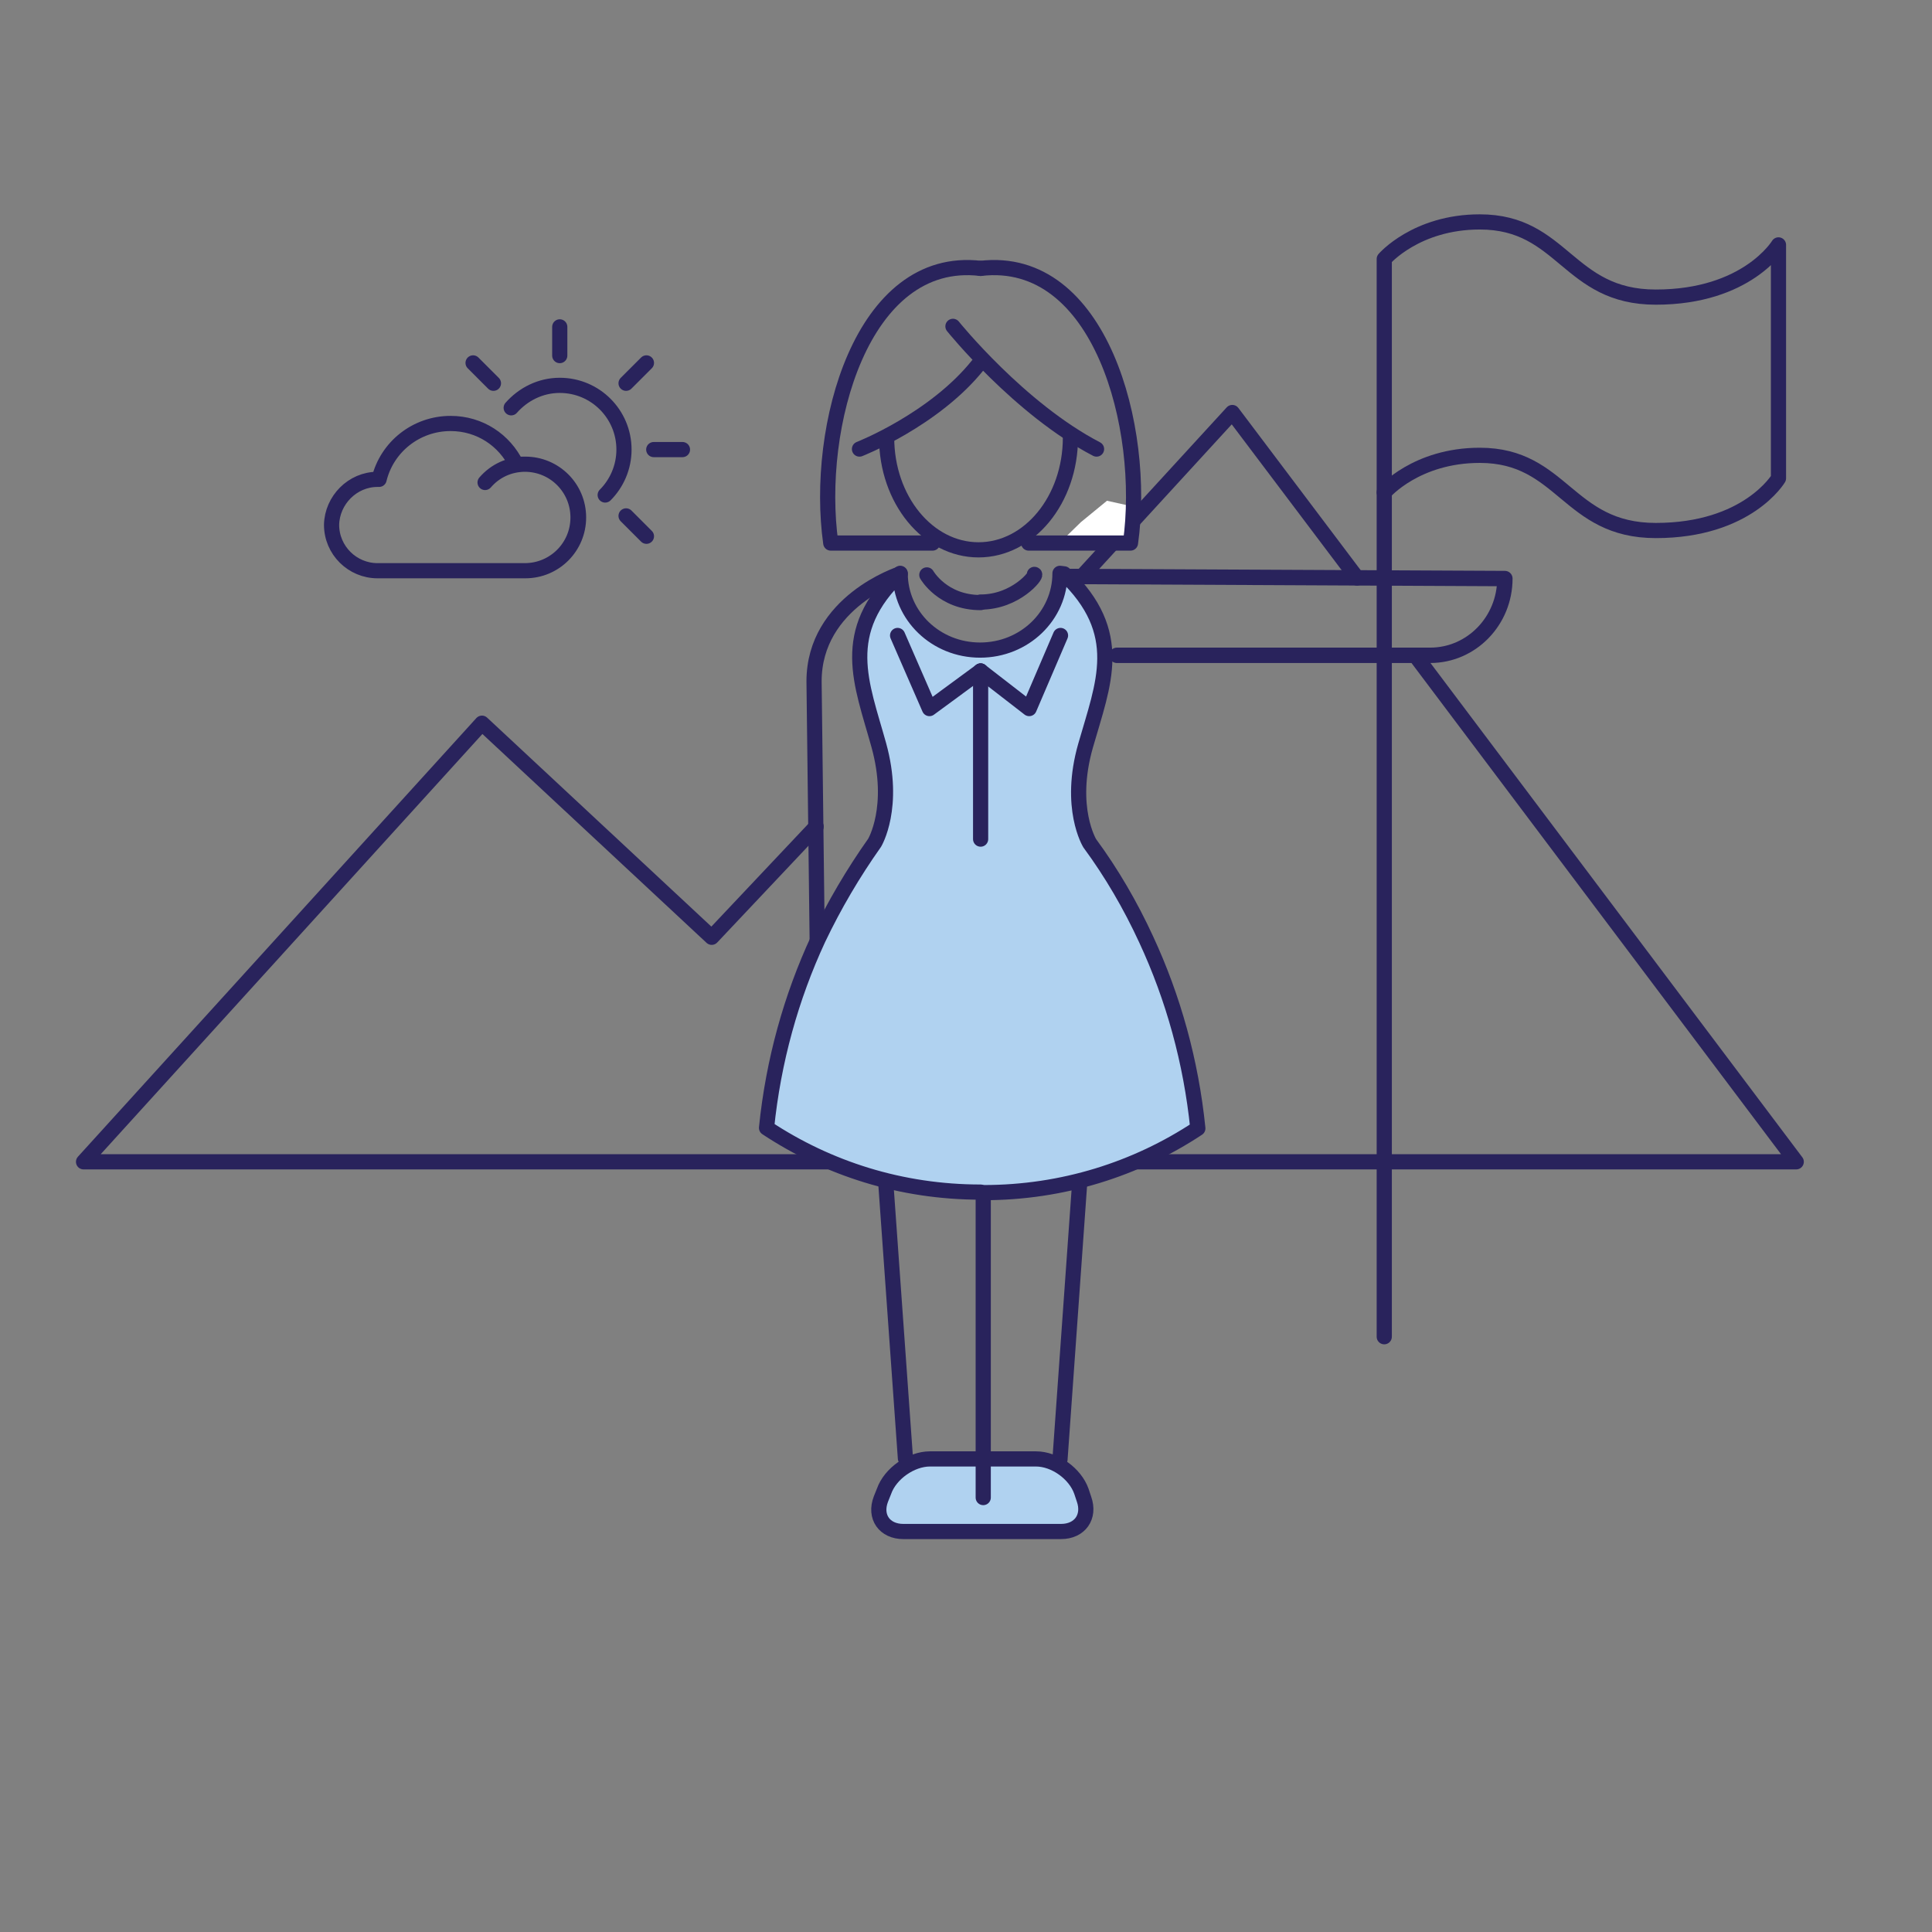 <?xml version="1.0" encoding="utf-8"?>
<!-- Generator: Adobe Illustrator 23.0.2, SVG Export Plug-In . SVG Version: 6.00 Build 0)  -->
<svg version="1.1" xmlns="http://www.w3.org/2000/svg" xmlns:xlink="http://www.w3.org/1999/xlink" x="0px" y="0px"
	 viewBox="0 0 370 370" style="enable-background:new 0 0 370 370;" xml:space="preserve">
<rect x="0" y="0" width="370" height="370" fill="#808080" stroke="none"/>
<style type="text/css">
	.st0{fill:none;stroke:#29235C;stroke-width:2.907;stroke-linecap:round;stroke-linejoin:round;stroke-miterlimit:10;}
	.st1{fill:#FFFFFF;}
	.st2{fill:none;stroke:#29235C;stroke-width:2.947;stroke-linecap:round;stroke-linejoin:round;stroke-miterlimit:10;}
	.st3{fill:none;stroke:#29235C;stroke-width:1.995;stroke-linecap:round;stroke-linejoin:round;stroke-miterlimit:10;}
	.st4{fill:#B0D2F0;}
</style>
<g id="Layer_2">
</g>
<g id="Leiderschap_vrouw">
	<polyline class="st0" points="207.3,110.3 236,79 259.9,110.7 	"/>
	<polygon class="st1" points="203,103.9 216.5,104 216.5,96.9 212,95.9 207,100 	"/>
	<path class="st0" d="M226.1,170.5"/>
	<line class="st0" x1="265.1" y1="256" x2="265.1" y2="94.3"/>
	<path class="st0" d="M265.2,115.8"/>
	<path class="st0" d="M265.2,130.1"/>
	<path class="st0" d="M340.6,91.6c0,0-5.9,10-23.5,10c-16.9,0-17.8-14.4-33.7-14.4c-12.2,0-18.3,7.1-18.3,7.1V49.6
		c0,0,6.1-7.1,18.3-7.1c16,0,16.8,14.4,33.7,14.4c17.5,0,23.5-10,23.5-10V91.6z"/>
	<polyline class="st0" points="164,222.5 16,222.5 92.3,138.5 136.3,179.5 156.3,158.3 	"/>
	<polyline class="st0" points="271.1,125.6 344,222.5 212.1,222.5 	"/>
	<g>
		<path class="st0" d="M94.5,73.4l-3.9-3.9 M123.8,102.7l-3.9-3.9 M123.8,69.5l-3.9,3.9 M130.7,86.1h-5.5 M107.2,62.6v5.5
			 M115.9,94.8c2.2-2.2,3.6-5.3,3.6-8.7c0-6.8-5.5-12.3-12.3-12.3c-3.7,0-7,1.7-9.3,4.3 M100.6,109.3c5.7,0,10.2-4.6,10.2-10.2
			c0-5.7-4.6-10.2-10.2-10.2c-3.1,0-5.8,1.3-7.7,3.5 M72.3,91.8c0.1,0,0.2,0,0.3,0c1.5-6.2,7.1-10.7,13.7-10.7
			c5.6,0,10.3,3.2,12.6,7.9c0.5-0.1,1-0.1,1.6-0.1c5.7,0,10.2,4.6,10.2,10.2c0,5.7-4.6,10.2-10.2,10.2H72.3c-4.8,0-8.8-3.9-8.8-8.8
			C63.6,95.8,67.5,91.8,72.3,91.8z"/>
	</g>
	<g>
		<path class="st2" d="M213.9,125.5h60c7.9,0,14.3-6.6,14.3-14.7l-83.1-0.4"/>
		<line class="st3" x1="218.3" y1="191" x2="218.3" y2="207.8"/>
		<path class="st4" d="M207.6,287.1c1.2,3.4-0.8,6.2-4.4,6.2H173c-3.6,0-5.6-2.8-4.3-6.2l0.6-1.5c1.2-3.4,5.2-6.2,8.8-6.2h20.3
			c3.6,0,7.5,2.8,8.7,6.2L207.6,287.1z"/>
		<path class="st0" d="M207.6,287.1c1.2,3.4-0.8,6.2-4.4,6.2H173c-3.6,0-5.6-2.8-4.3-6.2l0.6-1.5c1.2-3.4,5.2-6.2,8.8-6.2h20.3
			c3.6,0,7.5,2.8,8.7,6.2L207.6,287.1z"/>
		<line class="st0" x1="169.6" y1="226" x2="173.4" y2="279.3"/>
		<line class="st0" x1="206.8" y1="226.1" x2="203" y2="279.5"/>
		<line class="st0" x1="188.3" y1="228.7" x2="188.3" y2="286.8"/>
		<path class="st4" d="M203,109.8c0,8.1-6.8,14.7-15.3,14.7s-15.3-6.6-15.3-14.7c-11.9,11.3-7.4,21-4.1,32.9s-0.8,18.7-0.8,18.7
			c-4.1,5.8-7.7,11.9-10.8,18.4c-5.2,11.2-8.6,23.4-9.9,36.2c11.8,7.8,25.8,12.3,41,12.3l0.6,0.1c15.1,0,29.2-4.5,41-12.3
			c-1.3-12.8-4.7-25-9.9-36.2c-3-6.5-6.6-12.7-10.8-18.4c0,0-4.2-6.8-0.8-18.7s7.8-21.6-4.1-32.9L203,109.8z"/>
		<path class="st0" d="M203,109.8c0,8.1-6.8,14.7-15.3,14.7s-15.3-6.6-15.3-14.7c-11.9,11.3-7.4,21-4.1,32.9s-0.8,18.7-0.8,18.7
			c-4.1,5.8-7.7,11.9-10.8,18.4c-5.2,11.2-8.6,23.4-9.9,36.2c11.8,7.8,25.8,12.3,41,12.3l0.6,0.1c15.1,0,29.2-4.5,41-12.3
			c-1.3-12.8-4.7-25-9.9-36.2c-3-6.5-6.6-12.7-10.8-18.4c0,0-4.2-6.8-0.8-18.7s7.8-21.6-4.1-32.9L203,109.8z"/>
		<path class="st0" d="M172.4,109.9c0,0-16.5,5.3-16.5,20.6l0.6,49.4"/>
		<line class="st0" x1="187.8" y1="128.5" x2="187.8" y2="160.7"/>
		<polyline class="st0" points="171.9,121.7 178,135.7 187.8,128.5 		"/>
		<polyline class="st0" points="203.1,121.7 197.1,135.7 187.8,128.5 		"/>
		<path class="st0" d="M205,83.8c0,11.9-7.9,21.5-17.6,21.5s-17.6-9.6-17.6-21.5"/>
		<path class="st0" d="M164.6,86c0,0,14.3-5.6,22.7-16.1"/>
		<path class="st0" d="M182.5,62.5c0,0,12.7,15.8,27.5,23.5"/>
		<path class="st0" d="M187.8,51.4c-22.8-2.7-31.8,30.5-28.7,52.6h19.5"/>
		<path class="st0" d="M197,104h19.5c3.1-22.1-5.8-55.3-28.7-52.6"/>
		<path class="st0" d="M187.8,115.4c-7.3,0-10.3-5.3-10.3-5.3"/>
		<path class="st0" d="M198.1,110c0.6,0-3.5,5.3-10.3,5.3"/>
	</g>
</g>
</svg>
